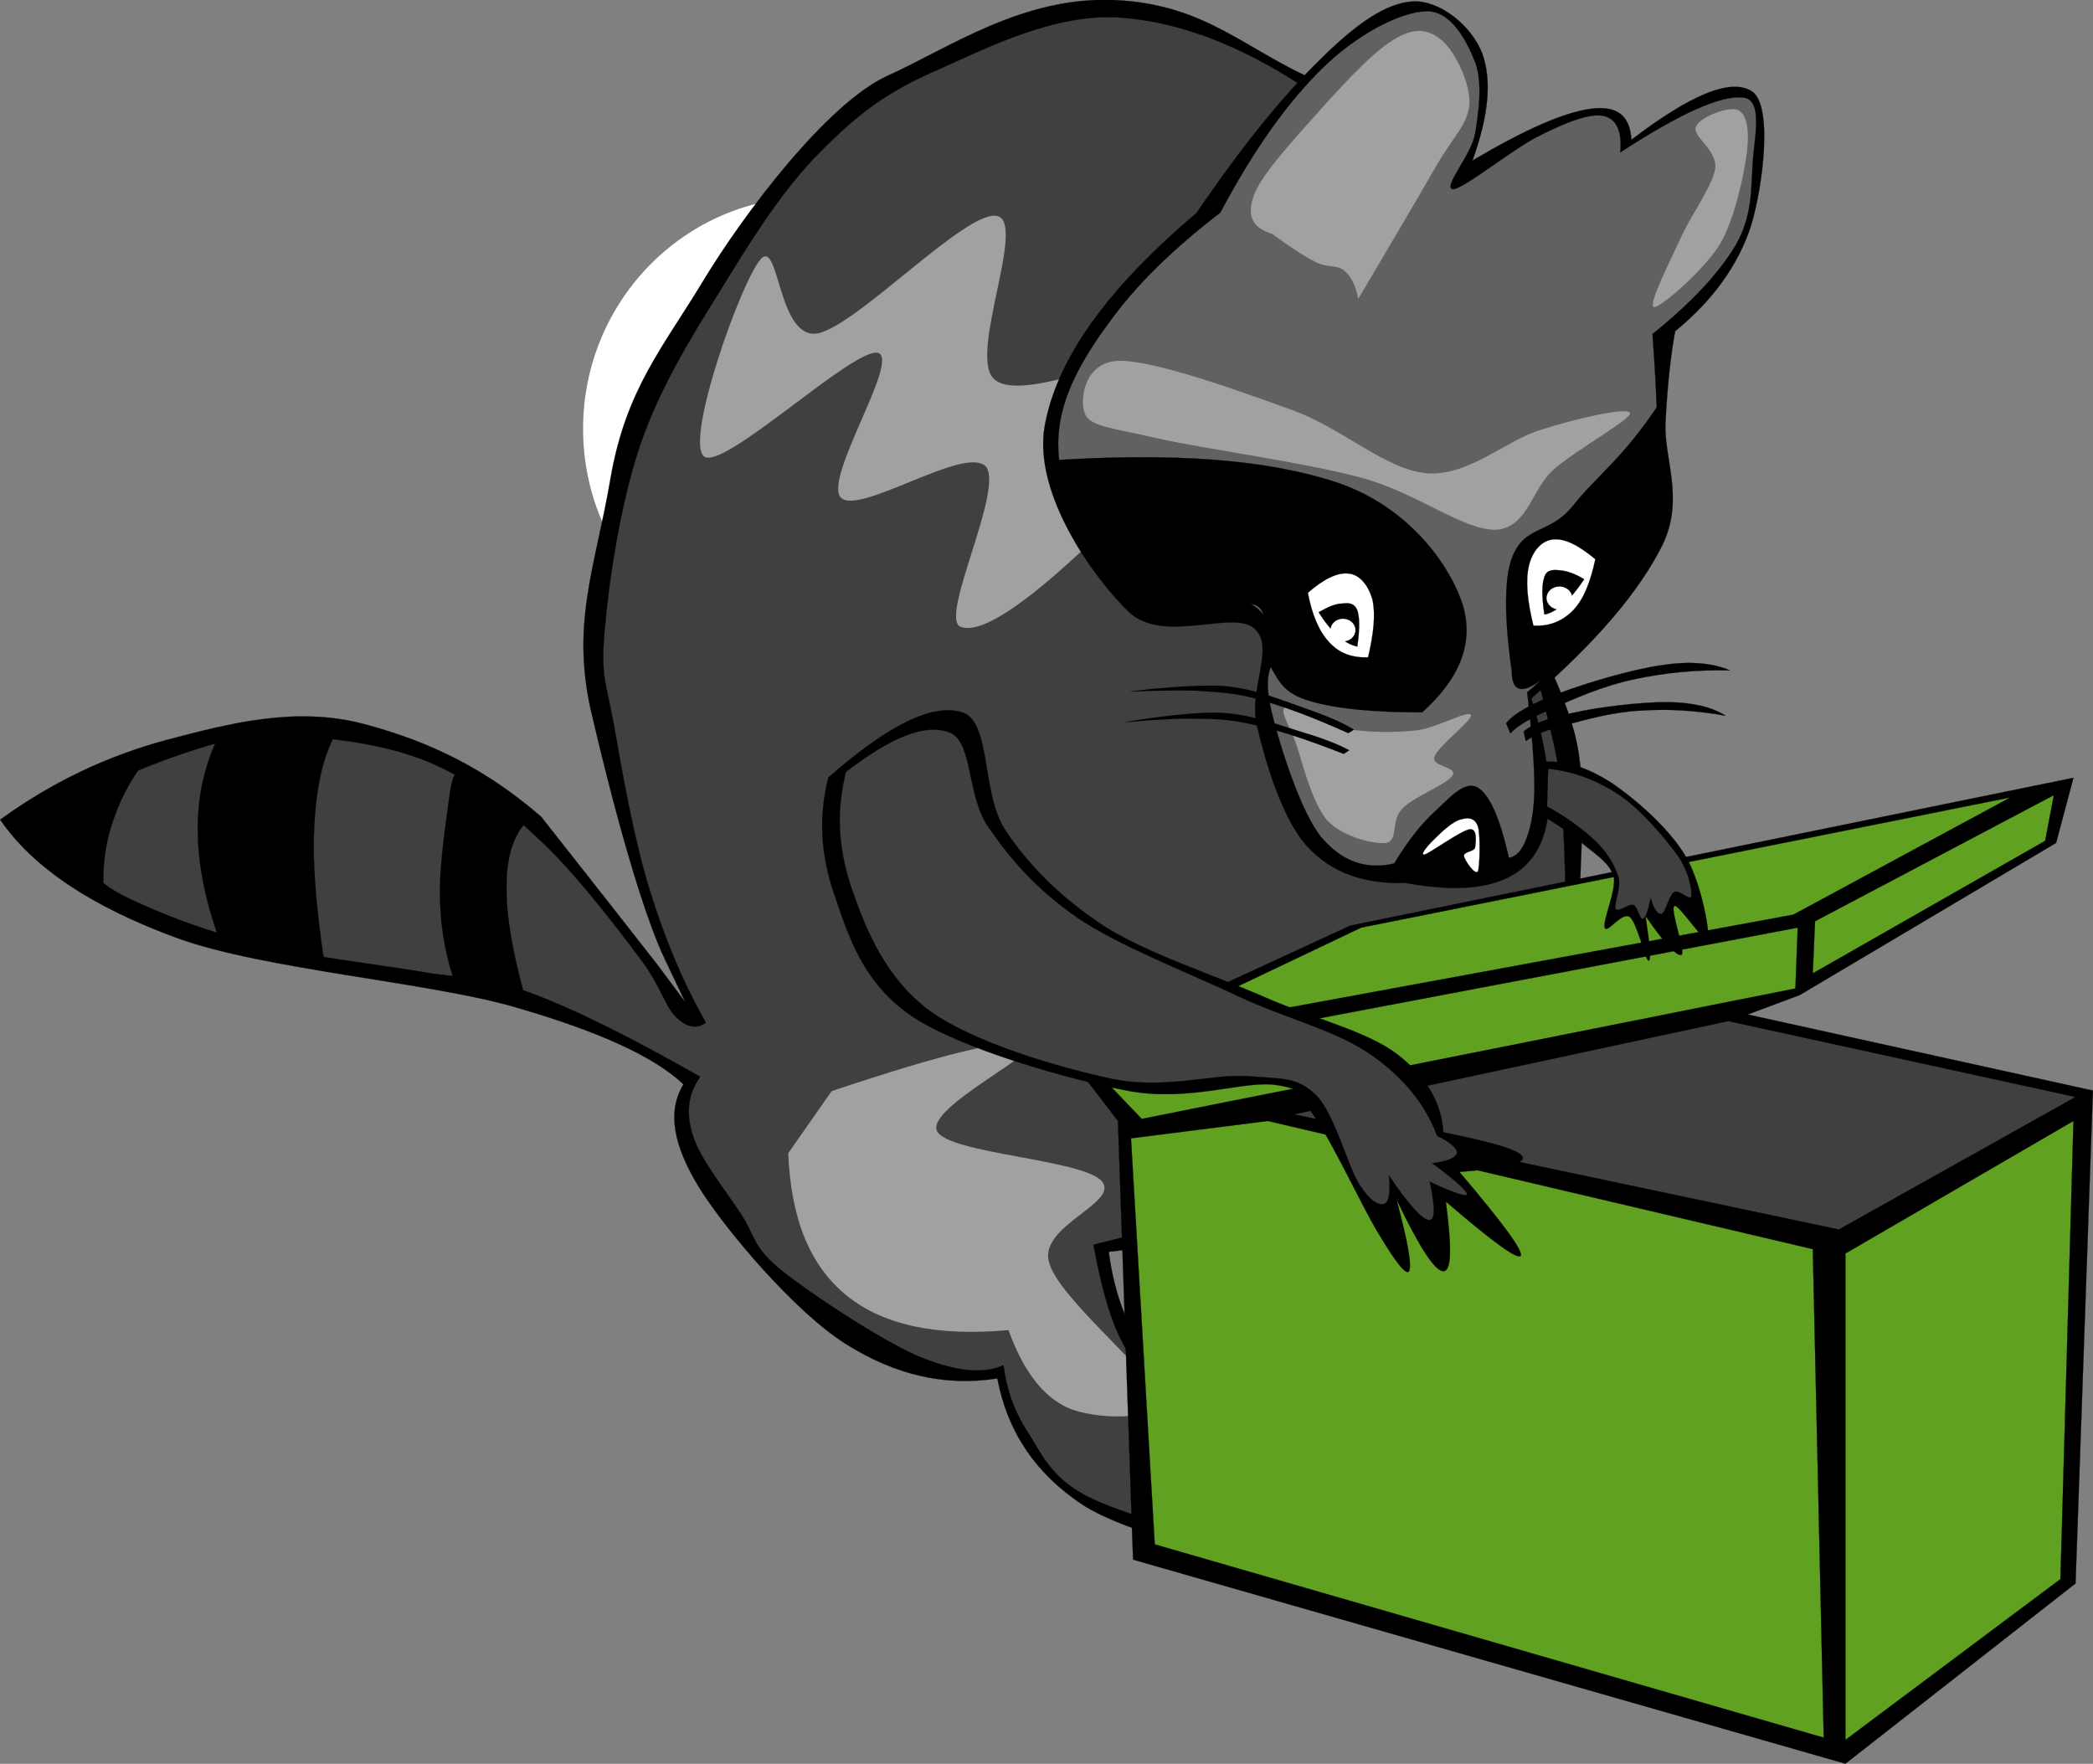 <?xml version="1.0" encoding="utf-8"?>
<!-- Generator: Adobe Illustrator 10.0, SVG Export Plug-In . SVG Version: 3.0.0 Build 77)  --><svg enable-background="new 0 0 399.175 336.387" height="336.387" i:pageBounds="0 792 612 0" i:rulerOrigin="0 0" i:viewOrigin="106 564" overflow="visible" space="preserve" viewBox="0 0 399.175 336.387" width="399.175" xmlns="http://www.w3.org/2000/svg" xmlns:a="http://ns.adobe.com/AdobeSVGViewerExtensions/3.0/" xmlns:graph="http://ns.adobe.com/Graphs/1.0/" xmlns:i="http://ns.adobe.com/AdobeIllustrator/10.0/" xmlns:x="http://ns.adobe.com/Extensibility/1.0/" xmlns:xlink="http://www.w3.org/1999/xlink">
  <rect x="0" y="0" width="399.175" height="336.387" fill="#808080" stroke="none"/>
  <g i:dimmedPercent="50" i:layer="yes" i:rgbTrio="#4F008000FFFF" id="Layer_1">
    <g>
      <path clip-rule="evenodd" d="M154.729,37.566     c24.025,0,43.524,19.805,43.524,44.208s-19.499,44.208-43.524,44.208c-24.025,0-43.524-19.805-43.524-44.208     S130.704,37.566,154.729,37.566" fill="#FFFFFF" fill-rule="evenodd" i:knockout="Off"/>
      <path clip-rule="evenodd" d="     M289.393,60.966c-3.779-5.652-8.531-12.24-14.543-20.124c-6.014-7.92-9.434-19.332-23.293-25.272     c-14.004-5.868-21.275-14.724-38.916-15.552c-17.604-0.792-31.752,9.216-43.38,14.436c-11.556,5.292-27.36,26.28-35.028,38.916     c-7.632,12.708-14.832,20.736-17.784,37.8c-2.88,17.1-7.92,28.224-3.312,46.152c0,0,7.38,32.436,13.644,45.576l3.924,8.244     l-5.364-7.201c-6.876-8.818-22.14-28.187-22.14-28.187c-10.332-8.928-20.808-14.22-33.804-17.676     c-12.96-3.42-25.632-0.108-37.296,2.952c-11.628,3.096-22.14,8.1-32.076,15.3c6.372,9.216,17.496,16.633,33.948,22.645     c16.56,5.939,47.808,8.352,64.152,13.068c16.164,4.68,26.712,9.504,32.22,14.76c-3.096,5.111-2.052,11.52,3.132,19.908     c5.184,8.207,18.144,23.471,27.756,29.555c9.54,6.012,18.972,8.172,28.98,6.625c1.908,10.115,7.2,18,16.02,23.939     c8.82,5.832,30.133,10.584,36.576,11.195c6.301,0.504,6.625-2.051,1.117-7.811c12.672,2.52,19.26,2.988,19.764,1.836     c0.432-1.297-5.076-4.357-16.813-9.324c7.561-1.801,10.871-3.457,10.08-4.824c-0.828-1.439-5.797-2.736-14.904-3.744     c2.016-2.736,2.664-4.5,2.232-5.58c-0.504-1.043-1.225,0.648-5.221-0.756c-4.139-1.512-14.363-3.852-19.008-8.568     c-4.68-4.859-7.416-11.699-8.604-20.52c7.668-0.721,15.768-2.881,24.984-6.336c9.143-3.564,18.828-8.316,29.482-14.545     c4.645,1.621,10.729,4.609,18.648,8.965c7.957,4.393,23.689,11.771,28.332,17.137c4.393,5.256,3.816,9.936-1.871,14.184     l8.568-2.988c-5.508,4.572-8.316,7.451-8.568,8.928c-0.289,1.367,2.123,1.297,7.092-0.359     c-6.947,8.279-10.008,12.707-9.324,13.428c0.684,0.648,5.111-2.412,13.428-9.324c0.973,4.141,2.088,4.752,3.348,2.232     c1.297-2.701,4.752-10.008,4.105-17.893c-0.9-8.064-4.068-20.988-8.965-29.447c-4.969-8.424-11.664-15.336-20.484-20.881     c0.756-1.225,1.297-4.068,1.477-8.963c0.035-4.824-0.037-11.342-0.359-20.125c-0.217-9.072,1.727-22.536-1.117-33.192     c-3.023-10.62-8.316-20.592-16.416-30.204C285.648,93.222,287.521,77.094,289.393,60.966z" fill-rule="evenodd" i:knockout="Off" stroke="#000000" stroke-miterlimit="10" stroke-width="0.036"/>
      <path clip-rule="evenodd" d="     M252.098,18.918c-13.465-9.468-26.064-14.652-38.34-15.552c-12.35-0.936-25.417,5.688-35.029,10.008     c-9.72,4.176-15.336,8.568-22.248,15.552c-6.984,6.948-13.104,16.632-18.9,26.136c-5.868,9.396-11.844,19.08-15.552,30.024     c-3.708,10.944-5.94,25.992-6.696,34.992c-0.792,8.676,0.144,9.576,1.692,17.82c1.476,8.424,3.816,22.032,6.876,31.787     c2.952,9.576,6.48,17.893,10.728,25.344c-1.764,1.297-3.672,0.938-5.724-1.078c-2.16-2.125-2.7-5.617-6.768-11.053     c-4.176-5.58-11.556-15.264-17.856-21.42c-6.408-6.228-12.888-11.556-20.016-15.012c-7.236-3.564-15.624-4.968-22.824-5.724     c-7.236-0.9-12.636-1.044-20.376,1.08c-7.92,2.16-22.428,7.56-26.424,11.772c-4.032,4.14,0.396,8.964,2.88,12.528     c2.52,3.349,6.336,4.968,12.132,7.487c5.688,2.412,13.536,5.113,22.14,7.129c8.604,1.836,20.556,3.24,28.908,4.645     c8.172,1.404,11.484,0.539,20.34,3.924c8.856,3.275,19.548,8.676,32.508,16.055c-2.232,3.098-2.808,6.66-1.44,11.09     c1.332,4.428,6.3,10.619,9.216,15.084c2.772,4.248,2.196,6.336,7.848,10.836c5.724,4.57,18.576,13.031,25.776,16.199     c7.02,2.951,12.456,3.6,16.452,1.801c0.504,4.318,1.908,8.566,4.608,12.742c2.664,4.141,4.284,8.461,11.089,12.133     c6.66,3.492,22.822,7.885,28.906,9.289c5.941,1.223,6.66-0.109,7.164-1.08c0.541-0.973-0.826-2.521-3.959-4.645     c4.824,0.396,7.451,0.072,7.885-0.684c0.359-0.9-1.332-2.232-5.365-4.285c2.449-0.9,3.348-2.051,2.844-3.6     c-0.646-1.549-2.482-3.492-6.047-5.688c0.648-1.836,0.863-3.313,0.359-4.285c-0.576-1.008-0.504-0.828-3.24-1.799     c-2.844-1.08-9.648-2.629-13.211-4.645c-3.672-2.016-5.941-3.168-8.209-7.488c-2.412-4.428-4.176-10.691-5.688-18.936     c8.676-2.16,16.236-4.248,22.824-6.408c6.48-2.232,10.799-3.924,16.451-6.443c5.652-2.629,11.232-5.473,17.137-8.928     c8.424,2.771,15.516,5.76,22.104,8.566c6.443,2.773,11.377,4.934,16.453,8.568c4.967,3.6,10.799,9.361,13.211,12.852     c2.305,3.35,2.484,5.689,0.684,7.164c2.773-0.322,4.32,0.037,4.645,1.08c0.287,0.973-2.736,3.602-2.844,4.969     c-0.217,1.26,0.432,2.053,1.799,2.52c-0.971,1.656-1.08,2.592-0.719,3.205c0.467,0.504,1.404,0.504,3.203,0     c1.404,0.719,2.305-0.109,2.844-2.484c0.469-2.557,0.613-6.588,0-11.809c-0.756-5.363-1.08-12.852-4.283-19.26     c-3.348-6.443-11.053-14.4-15.336-18.576c-4.393-4.211-7.703-6.299-10.367-6.408c1.115-0.143,1.836-4.176,2.158-12.24     c0.289-8.244,0.217-25.811-0.359-36.035c-0.684-10.296,0-8.892-3.924-24.66c-4.141-15.984-13.32-50.04-20.34-69.264     C266.713,44.623,259.729,29.934,252.098,18.918z" fill="#404040" fill-rule="evenodd" i:knockout="Off" stroke="#000000" stroke-miterlimit="10" stroke-width="0.036"/>
      <path clip-rule="evenodd" d="M218.941,80.73     c3.887-6.12,3.383-9.756-1.512-11.196c-5.041-1.476-23.437,7.308-27.973,2.628c-4.644-4.788,6.3-29.556,0.756-30.96     c-5.796-1.404-26.676,20.916-34.308,22.392c-7.56,1.188-7.272-18.072-10.8-14.184c-3.672,3.96-14.544,34.524-10.836,37.656     c3.744,2.772,28.692-20.988,33.192-19.764c4.248,1.368-10.476,23.904-7.092,27.612c3.528,3.456,23.616-10.008,27.612-5.976     c3.636,4.176-8.82,28.62-4.86,30.564c4.032,1.692,13.464-4.716,28.729-19.764C214.189,93.402,216.564,87.066,218.941,80.73z" fill="#A1A1A1" fill-rule="evenodd" i:knockout="Off"/>
      <path clip-rule="evenodd" d="     M29.113,143.19c-3.42,4.212-5.904,8.424-7.452,13.068c-1.62,4.572-2.196,9.144-1.872,14.148c-2.088,0-4.572-1.115-7.452-3.348     c-2.952-2.304-6.3-5.616-10.044-10.08c3.744-2.952,7.74-5.508,12.276-7.812C19.069,146.826,23.821,144.882,29.113,143.19z" fill-rule="evenodd" i:knockout="Off" stroke="#000000" stroke-miterlimit="10" stroke-width="0.036"/>
      <path clip-rule="evenodd" d="     M42.181,180.09c-3.06-8.135-4.5-15.408-4.464-22.355c0.036-7.02,1.692-13.176,4.824-19.008c2.664-0.9,5.904-1.404,9.72-1.512     c3.852-0.144,8.064,0.108,13.032,0.756c-2.952,3.996-4.644,9.792-5.22,17.532c-0.648,7.812,0.108,17.099,1.872,28.691     C55.357,182.826,48.769,181.459,42.181,180.09z" fill-rule="evenodd" i:knockout="Off" stroke="#000000" stroke-miterlimit="10" stroke-width="0.036"/>
      <path clip-rule="evenodd" d="     M86.965,147.69c-0.576,0.036-1.044,2.232-1.548,6.3c-0.576,4.248-1.764,12.384-1.476,18.287     c0.216,5.617,1.224,10.836,3.024,15.66c1.368-0.359,3.096-0.359,5.328,0c2.16,0.252,4.68,0.9,7.704,1.801     c-2.232-8.244-3.456-15.012-3.384-20.447c-0.072-5.473,1.152-9.469,3.384-12.133c-1.404-2.412-3.132-4.284-5.328-5.904     C92.473,149.67,89.953,148.482,86.965,147.69z" fill-rule="evenodd" i:knockout="Off" stroke="#000000" stroke-miterlimit="10" stroke-width="0.036"/>
      <path clip-rule="evenodd" d="M150.325,219.941     c0.54,12.564,4.104,21.457,11.232,27.217c7.056,5.615,17.136,7.74,30.78,6.516c2.772,7.668,6.48,12.6,11.269,14.797     c4.787,2.195,17.639,2.807,17.172-1.764c-0.721-4.861-18.973-19.008-20.736-26.064c-1.836-6.984,13.607-11.232,10.08-15.373     c-3.637-4.176-29.052-5.219-31.392-9.504c-2.34-4.463,20.376-15.264,17.172-16.559c-3.492-1.262-15.696,1.654-37.296,8.891     L150.325,219.941z" fill="#A1A1A1" fill-rule="evenodd" i:knockout="Off"/>
      <path clip-rule="evenodd" d="     M268.045,168.39c-7.775,0.252-14.004-1.872-18.684-6.912c-4.752-5.148-7.957-15.912-9.613-22.968     c-1.764-6.984,3.529-15.048-0.504-18.648c-4.176-3.672-17.314,3.132-24.012-3.204c-6.803-6.624-18.107-22.428-16.02-35.208     c2.232-12.78,11.699-26.208,28.98-40.824c8.711-12.78,16.344-22.176,23.328-29.016c6.84-6.84,12.744-11.088,18-11.34     c5.184-0.216,11.195,4.716,13.176,9.937c1.836,5.112,1.26,11.736-1.873,20.412c10.045-5.94,17.424-9.18,22.537-9.864     c5.111-0.684,7.523,1.332,7.775,5.904c11.664-8.892,19.225-11.844,23.111-9.144c3.816,2.808,2.053,17.748-0.287,25.524     c-2.484,7.596-7.309,14.256-14.473,20.124c-0.863,4.68-1.475,10.368-1.836,17.208c-0.467,6.768,3.709,14.544-0.539,23.472     c-4.393,8.856-12.564,18.504-25.057,29.34c4.355,14.112,4.537,23.94,0.541,29.88C288.564,168.93,280.43,170.658,268.045,168.39z" fill-rule="evenodd" i:knockout="Off" stroke="#000000" stroke-miterlimit="10" stroke-width="0.036"/>
      <path clip-rule="evenodd" d="     M242.953,126.27c-1.549,1.944-1.549,5.544,0,11.196c1.439,5.58,5.256,17.64,9.107,22.284c3.889,4.5,8.316,6.192,13.824,4.932     c2.699-4.392,5.328-7.776,8.027-10.152c2.701-2.52,5.508-5.796,7.992-4.284c2.305,1.476,4.213,5.976,5.869,13.356     c1.332-0.216,2.412-1.296,3.24-3.384c0.791-2.124,1.475-4.464,1.619-9.108c0.072-4.752-0.432-11.016-1.367-19.08     c3.563-2.88,7.234-6.984,11.447-12.168c4.141-5.436,10.98-12.6,13.283-19.116c2.16-6.552,0.145-13.032,0.072-19.296     c-0.107-6.192-0.504-12.06-0.9-17.748c7.416-5.976,12.602-11.52,15.842-16.92c3.168-5.436,2.951-10.584,3.238-15.3     c0.217-4.752,2.232-12.564-1.871-12.888c-4.248-0.432-11.988,3.06-23.363,10.476c0.359-4.176-0.721-6.408-3.24-6.984     c-2.701-0.504-7.236,1.296-12.061,3.744c-4.969,2.376-14.436,10.152-16.596,10.26c-2.125-0.216,3.492-6.48,4.211-10.584     c0.686-4.14,1.477-9.72,0-13.68c-1.584-3.996-4.57-9.864-9.395-9.684c-5.041,0.18-13.285,4.5-19.873,11.016     c-6.623,6.516-12.924,15.372-19.332,27.396c-9.035,6.948-16.055,13.788-21.203,20.952c-5.184,7.056-9.145,14.004-9.648,21.528     c-0.576,7.416,2.951,17.1,6.408,22.932c3.42,5.724,8.783,9.612,13.859,11.232c4.932,1.404,12.492-3.672,16.02-2.16     C241.621,116.586,243.168,120.186,242.953,126.27z" fill="#616161" fill-rule="evenodd" i:knockout="Off" stroke="#000000" stroke-miterlimit="10" stroke-width="0.036"/>
      <path clip-rule="evenodd" d="     M271.248,135.846c7.705-6.948,10.01-14.004,7.453-21.312c-2.701-7.452-10.332-17.892-23.473-22.428     c-13.393-4.5-31.428-5.868-55.476-4.248c3.78,11.088,7.704,18.972,12.06,24.048c4.393,4.968,8.82,5.22,13.68,5.904     c4.572,0.54,11.412-3.816,14.256-2.232c2.773,1.584,0.938,8.604,2.664,11.736c1.656,2.916,2.664,5.004,7.488,6.408     C254.725,135.126,261.744,135.882,271.248,135.846z" fill-rule="evenodd" i:knockout="Off" stroke="#000000" stroke-miterlimit="10" stroke-width="0.036"/>
      <path clip-rule="evenodd" d="     M288.313,106.506c2.412-6.516,7.164-4.392,11.736-10.116c4.572-5.76,9.287-8.748,16.199-19.116     c2.809,10.08,2.449,19.188-1.08,27.9c-3.635,8.712-15.658,19.692-20.123,23.652c-4.535,3.744-6.732,3.42-6.732-0.972     C288.313,127.854,285.9,113.058,288.313,106.506z" fill-rule="evenodd" i:knockout="Off" stroke="#000000" stroke-miterlimit="10" stroke-width="0.036"/>
      <path clip-rule="evenodd" d="     M249.434,113.058c3.096-2.7,5.688-3.924,7.775-3.672c2.088,0.18,3.744,2.196,4.535,4.932c0.613,2.7,0.289,6.336-0.828,11.052     c-3.059,0.108-5.471-0.792-7.379-2.844C251.594,120.474,250.225,117.27,249.434,113.058z" fill="#FFFFFF" fill-rule="evenodd" i:knockout="Off" stroke="#000000" stroke-miterlimit="10" stroke-width="0.036"/>
      <path clip-rule="evenodd" d="     M251.484,116.766c1.801-1.008,3.205-1.656,4.5-1.656c1.26-0.144,2.268-0.144,2.881,1.26c0.467,1.368,0.467,3.636,0,6.948     c-1.297-0.288-2.484-0.972-3.709-2.052C253.896,120.186,252.674,118.638,251.484,116.766z" fill-rule="evenodd" i:knockout="Off" stroke="#000000" stroke-miterlimit="10" stroke-width="0.036"/>
      <path clip-rule="evenodd" d="M256.129,118.014     c1.313,0,2.377,0.968,2.377,2.16s-1.064,2.16-2.377,2.16s-2.377-0.968-2.377-2.16S254.816,118.014,256.129,118.014" fill="#FFFFFF" fill-rule="evenodd" i:knockout="Off"/>
      <path clip-rule="evenodd" d="     M304.262,106.65c-3.277-2.736-5.904-3.996-8.029-3.78c-2.268,0.216-3.996,2.268-4.643,5.04     c-0.648,2.772-0.361,6.444,0.863,11.412c3.096,0.18,5.58-0.9,7.596-2.952C302.064,114.246,303.324,111.006,304.262,106.65z" fill="#FFFFFF" fill-rule="evenodd" i:knockout="Off" stroke="#000000" stroke-miterlimit="10" stroke-width="0.036"/>
      <path clip-rule="evenodd" d="     M302.137,110.466c-1.871-1.116-3.313-1.584-4.607-1.692c-1.332-0.144-2.557-0.144-2.988,1.26c-0.504,1.404-0.504,3.744,0,7.164     c1.295-0.216,2.52-1.044,3.816-2.088C299.58,113.958,300.842,112.41,302.137,110.466z" fill-rule="evenodd" i:knockout="Off" stroke="#000000" stroke-miterlimit="10" stroke-width="0.036"/>
      <path clip-rule="evenodd" d="M297.408,111.858     c1.352,0,2.449,0.984,2.449,2.196c0,1.212-1.098,2.196-2.449,2.196s-2.447-0.984-2.447-2.196     C294.961,112.842,296.057,111.858,297.408,111.858" fill="#FFFFFF" fill-rule="evenodd" i:knockout="Off"/>
      <path clip-rule="evenodd" d="     M273.842,159.75c1.223-1.224,3.348-3.168,4.822-3.492c1.332-0.36,2.594-0.36,3.205,1.368c0.504,1.656,0.359,7.524,0,8.568     c-0.541,0.828-2.592-2.196-2.664-2.952c-0.072-0.828,1.836-0.756,2.123-1.584c0.109-0.972,0.541-3.708-1.043-3.492     c-1.691,0.252-7.523,4.5-8.604,4.824C270.602,163.134,272.617,160.902,273.842,159.75z" fill="#FFFFFF" fill-rule="evenodd" i:knockout="Off" stroke="#000000" stroke-miterlimit="10" stroke-width="0.036"/>
      <path clip-rule="evenodd" d="     M287.232,137.934c1.621-1.944,4.932-3.78,9.936-5.652c5.041-1.944,14.258-4.68,19.873-5.436c5.473-0.828,9.721-0.36,12.889,1.008     c-6.588-0.144-12.529,0.468-18.252,1.692c-5.832,1.224-11.809,3.816-15.842,5.688c-3.959,1.692-6.551,3.24-7.775,4.644     C287.809,139.23,287.521,138.583,287.232,137.934z" fill-rule="evenodd" i:knockout="Off" stroke="#000000" stroke-miterlimit="10" stroke-width="0.036"/>
      <path clip-rule="evenodd" d="     M290.58,139.518c1.729-1.476,4.824-2.664,9.434-3.564c4.57-1.08,13.066-2.088,18-2.052c4.859,0.072,8.459,0.936,11.088,2.592     c-5.76-1.008-10.945-1.332-16.129-0.972c-5.184,0.216-10.908,1.8-14.543,2.808c-3.744,0.936-6.084,1.944-7.416,3.024     C290.869,140.742,290.725,140.13,290.58,139.518z" fill-rule="evenodd" i:knockout="Off" stroke="#000000" stroke-miterlimit="10" stroke-width="0.036"/>
      <path clip-rule="evenodd" d="M242.664,44.623     c-3.635-1.116-4.787-3.204-3.744-6.696c1.01-3.6,5.652-8.856,10.189-13.968c4.572-5.148,12.168-13.752,16.668-16.38     c4.283-2.664,6.947-1.872,9.396,0.288c2.303,2.052,5.291,7.92,5.074,12.06c-0.432,4.104-3.131,6.048-6.695,12.348     c-3.564,6.228-8.352,14.292-14.508,24.732c-0.432-2.484-1.367-4.284-2.664-5.4c-1.439-1.188-3.096-0.468-5.4-1.584     C248.678,48.834,245.904,47.034,242.664,44.623z" fill="#A1A1A1" fill-rule="evenodd" i:knockout="Off"/>
      <path clip-rule="evenodd" d="M323.449,24.174     c0.719-1.872,6.336-4.032,8.1-3.168c1.584,0.9,2.125,3.636,1.619,8.064c-0.574,4.284-2.23,12.42-5.111,17.46     c-3.023,4.968-11.34,12.132-12.6,12.06c-1.297-0.216,3.023-8.748,5.039-13.104c2.018-4.5,5.977-9.756,6.625-13.284     C327.59,28.602,322.656,25.974,323.449,24.174z" fill="#A1A1A1" fill-rule="evenodd" i:knockout="Off"/>
      <path clip-rule="evenodd" d="M213.396,68.814     c6.66-0.144,23.041,5.76,33.049,9.396c9.863,3.564,17.711,11.376,25.775,12.06c7.992,0.54,15.191-6.444,21.744-8.316     c6.48-2.124,16.381-4.356,16.92-3.204c0.289,1.188-10.188,6.984-14.508,10.728c-4.355,3.816-4.932,11.088-11.016,11.556     c-6.301,0.18-14.941-7.02-25.777-9.936c-10.871-2.952-30.131-5.508-38.916-7.524c-8.818-2.016-12.563-2.196-13.715-4.572     C205.801,76.41,206.701,68.994,213.396,68.814z" fill="#A1A1A1" fill-rule="evenodd" i:knockout="Off"/>
      <path clip-rule="evenodd" d="M245.365,134.73     c1.656-0.468,7.309,3.42,11.555,4.284c4.141,0.72,9.072,0.72,13.141,0.288c3.889-0.396,9.828-3.924,10.477-2.952     c0.504,0.828-6.408,6.048-6.984,8.028c-0.576,1.836,4.428,1.836,3.492,3.492c-1.08,1.764-7.596,4.104-9.684,6.444     c-2.125,2.232-0.648,5.904-2.953,6.444c-2.52,0.288-8.352-1.188-11.268-4.284c-2.844-3.276-4.715-10.836-5.904-14.508     C245.904,138.186,243.709,135.27,245.365,134.73z" fill="#A1A1A1" fill-rule="evenodd" i:knockout="Off"/>
      <path clip-rule="evenodd" d="M258.252,139.158c-2.52-1.548-5.578-2.772-9.719-4.212     c-4.213-1.476-9.107-3.528-14.688-4.068c-5.652-0.54-17.568,0.828-18.541,1.044c-0.9,0.036,8.531-0.396,12.889-0.18     c4.139,0.324,7.416,0.324,12.311,1.8c4.861,1.368,10.262,3.42,16.633,6.3L258.252,139.158z" fill-rule="evenodd" i:knockout="Off"/>
      <path clip-rule="evenodd" d="M257.354,143.083c-2.557-1.368-5.76-2.52-9.9-3.744     c-4.213-1.332-9.252-3.168-14.832-3.42c-5.76-0.252-17.424,1.62-18.469,1.872c-0.936,0.108,8.533-0.828,12.852-0.72     c4.105,0,7.488,0.036,12.385,1.224c4.969,1.116,10.369,2.952,16.885,5.508L257.354,143.083z" fill-rule="evenodd" i:knockout="Off"/>
      <path clip-rule="evenodd" d="     M203.678,201.367l53.855-24.842l137.916-28.187l-3.313,12.42l-48.889,29.015l-9.936,3.709l65.844,14.508l-3.311,93.996     l-43.885,34.381l-135.863-38.916l-2.881-83.664L203.678,201.367z" fill-rule="evenodd" i:knockout="Off" stroke="#000000" stroke-miterlimit="10" stroke-width="0.036"/>
      <path clip-rule="evenodd" d="     M207.42,202.59l10.332,10.801l124.668-24.877l0.434-11.592L207.42,202.59z" fill="#61A121" fill-rule="evenodd" i:knockout="Off" stroke="#000000" stroke-miterlimit="10" stroke-width="0.036"/>
      <path clip-rule="evenodd" d="     M346.164,175.697l45.541-24.047l-1.656,8.712l-44.316,25.272L346.164,175.697z" fill="#61A121" fill-rule="evenodd" i:knockout="Off" stroke="#000000" stroke-miterlimit="10" stroke-width="0.036"/>
      <path clip-rule="evenodd" d="     M383.426,152.083l-123.842,24.839l-43.486,20.701l125.928-23.186L383.426,152.083z" fill="#61A121" fill-rule="evenodd" i:knockout="Off" stroke="#000000" stroke-miterlimit="10" stroke-width="0.036"/>
      <path clip-rule="evenodd" d="     M395.846,209.215l-45.145,25.271L246.77,212.525l82.836-17.783L395.846,209.215z" fill="#404040" fill-rule="evenodd" i:knockout="Off" stroke="#000000" stroke-miterlimit="10" stroke-width="0.036"/>
      <path clip-rule="evenodd" d="     M351.961,239.059v92.771l41.004-30.672l2.484-87.371L351.961,239.059z" fill="#61A121" fill-rule="evenodd" i:knockout="Off" stroke="#000000" stroke-miterlimit="10" stroke-width="0.036"/>
      <path clip-rule="evenodd" d="     M345.732,238.23l-103.932-24.443l-26.1,3.311l4.535,77.438l127.584,36.863L345.732,238.23z" fill="#61A121" fill-rule="evenodd" i:knockout="Off" stroke="#000000" stroke-miterlimit="10" stroke-width="0.036"/>
      <path clip-rule="evenodd" d="     M294.865,145.278c4.104-0.18,8.244,1.26,12.707,4.176c4.428,3.024,10.512,8.352,13.68,13.464     c3.133,4.968,4.754,14.365,4.572,16.128c-0.395,1.512-5.65-6.732-6.479-6.264c-0.938,0.504,2.23,8.891,1.332,9.322     c-0.938,0.252-3.168-2.088-6.842-7.416c0.828,5.617,1.117,8.461,0.576,8.533c-0.576-0.037-2.195-7.309-3.6-8.352     c-1.512-1.01-4.211,3.203-4.752,2.088c-0.467-1.369,2.197-7.057,1.729-9.685c-0.756-2.556-2.988-3.996-5.328-5.868     c-2.305-2.052-5.041-3.888-8.352-5.904C294.361,152.118,294.613,148.698,294.865,145.278z" fill-rule="evenodd" i:knockout="Off" stroke="#000000" stroke-miterlimit="10" stroke-width="0.036"/>
      <path clip-rule="evenodd" d="     M295.262,146.61c4.895,0.504,9.287,2.196,13.463,4.932c4.141,2.736,8.748,8.208,11.195,11.556c2.27,3.276,2.736,6.48,2.664,7.812     c-0.252,1.008-2.303-1.297-3.238-0.791c-1.01,0.467-1.693,3.994-2.449,4.176c-0.719,0.143-1.512-0.865-2.088-3.025     c-0.467,2.449-0.973,3.781-1.512,3.996c-0.539,0.18-0.973-2.375-1.729-2.664c-0.936-0.359-2.951,1.512-3.42,0.756     c-0.432-0.898,1.008-3.779,0.576-5.867c-0.648-2.196-1.943-4.572-4.176-6.84c-2.375-2.232-5.4-4.644-9.504-6.84     C295.117,151.434,295.189,149.022,295.262,146.61z" fill="#404040" fill-rule="evenodd" i:knockout="Off" stroke="#000000" stroke-miterlimit="10" stroke-width="0.036"/>
      <path clip-rule="evenodd" d="     M157.993,148.266c-1.908,7.488-1.512,14.76,1.188,22.5c2.592,7.633,5.4,16.777,14.832,23.113     c9.432,6.227,29.772,11.988,41.437,14.219c11.52,2.053,21.816-2.051,27.828-1.188c5.832,0.9,4.463,1.729,7.703,6.516     c3.277,4.752,8.785,16.633,11.809,21.637c2.879,4.824,5.328,8.352,5.939,7.379c0.576-1.15-0.215-5.508-2.375-13.643     c4.355,9.072,7.271,13.572,8.891,13.643c1.621,0.037,1.656-4.391,0.504-13.283c9.109,7.848,13.824,11.232,14.293,10.297     c0.396-1.01-3.457-6.229-11.699-15.949c8.604-0.684,12.49-1.584,12.059-2.844c-0.539-1.332-5.58-2.771-15.119-4.717     c-0.396-5.76-3.275-10.654-8.928-14.975c-5.76-4.32-15.518-6.625-24.84-10.656c-9.361-4.141-22.5-8.352-30.816-13.607     c-8.316-5.438-14.437-11.557-18.937-18.361c-4.68-6.984-2.628-20.736-8.28-22.5C177.757,134.118,169.441,138.258,157.993,148.266     z" fill-rule="evenodd" i:knockout="Off" stroke="#000000" stroke-miterlimit="10" stroke-width="0.036"/>
      <path clip-rule="evenodd" d="     M161.341,147.222c-1.908,7.488-1.512,14.76,1.188,22.5c2.628,7.668,6.444,16.883,14.796,23.076     c8.424,6.047,24.552,10.799,34.919,12.996c10.26,2.016,19.152-1.08,25.85-0.541c6.479,0.541,9.287,0.072,12.887,3.6     c3.492,3.42,6.012,13.43,8.244,16.992c2.195,3.385,3.672,3.996,4.717,3.781c0.936-0.324,1.26-2.088,0.971-5.438     c3.672,5.51,6.229,8.244,7.525,8.496c1.295,0.145,1.332-2.195,0.252-7.307c4.607,2.16,7.02,2.951,7.092,2.375     c0.035-0.576-2.125-2.592-6.625-5.904c3.025-0.395,4.465-1.08,4.717-1.908c0.107-0.863-1.152-2.016-3.779-3.311     c-2.27-5.977-6.373-11.16-12.744-15.553c-6.553-4.572-15.805-6.695-25.236-11.088c-9.396-4.465-22.645-9.539-30.6-14.939     c-8.029-5.545-13.033-11.484-17.101-17.424c-4.068-6.012-2.844-16.2-7.308-17.928     C176.497,137.934,170.053,140.49,161.341,147.222z" fill="#404040" fill-rule="evenodd" i:knockout="Off" stroke="#000000" stroke-miterlimit="10" stroke-width="0.036"/>
    </g>
  </g>
</svg>
